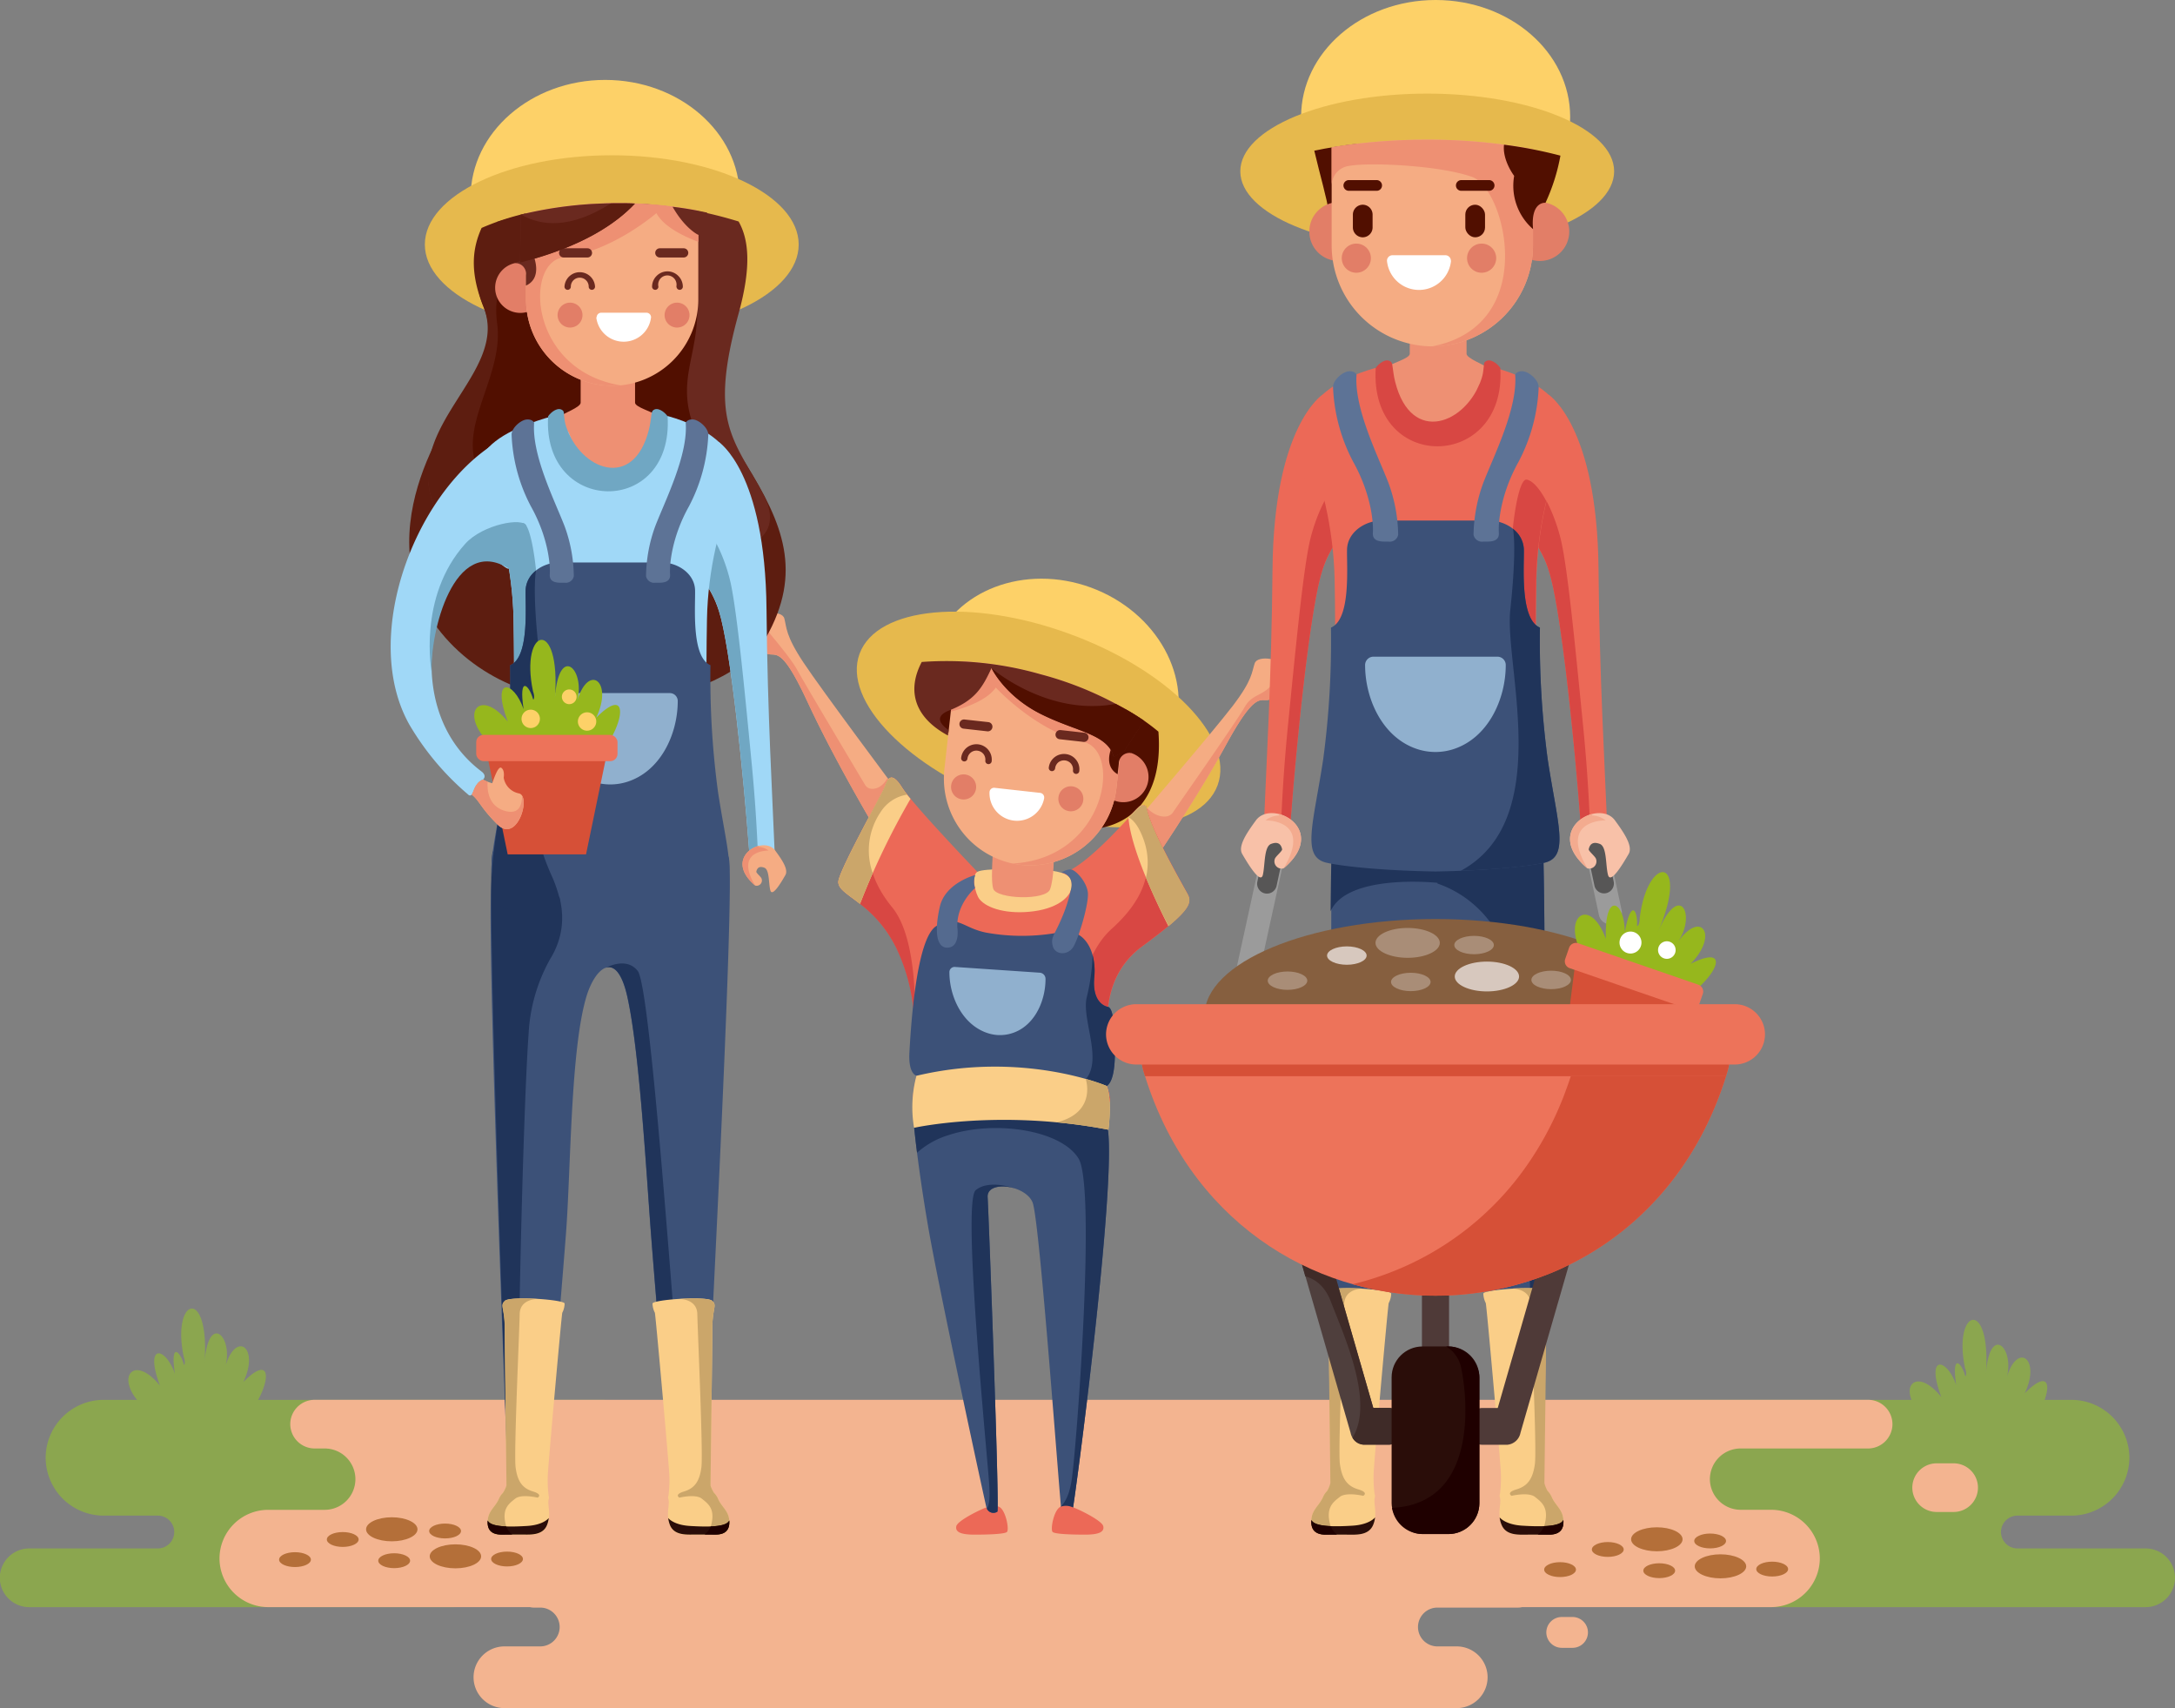 <svg id="Layer_1" data-name="Layer 1" xmlns="http://www.w3.org/2000/svg" viewBox="0 0 473.35 371.69"><rect x="0" y="0" width="473.35" height="371.69" fill="#808080" stroke="none"/><title>family2</title><path d="M848.16,526.86h92.45a6.41,6.41,0,0,0,6.39-6.39h0a6.4,6.4,0,0,0-6.39-6.39H912.7a3.58,3.58,0,0,1-3.57-3.57h0a3.59,3.59,0,0,1,3.57-3.57h11.77a12.64,12.64,0,0,0,12.6-12.6h0a12.63,12.63,0,0,0-12.6-12.59H815.89a12.63,12.63,0,0,0-12.6,12.59h0a12.64,12.64,0,0,0,12.6,12.6h29.46a3.58,3.58,0,0,0-3.57,3.57h0a3.57,3.57,0,0,0,3.57,3.57h2.81a6.4,6.4,0,0,0-6.38,6.39h0A6.41,6.41,0,0,0,848.16,526.86Z" transform="translate(-473.65 -177.13)" fill="#8ba64f" fill-rule="evenodd"/><path d="M572.49,526.86H480a6.41,6.41,0,0,1-6.39-6.39h0a6.41,6.41,0,0,1,6.39-6.39H508a3.57,3.57,0,0,0,3.57-3.57h0a3.58,3.58,0,0,0-3.57-3.57H496.18a12.63,12.63,0,0,1-12.59-12.6h0a12.63,12.63,0,0,1,12.59-12.59H604.77a12.63,12.63,0,0,1,12.6,12.59h0a12.64,12.64,0,0,1-12.6,12.6H575.31a3.59,3.59,0,0,1,3.57,3.57h0a3.58,3.58,0,0,1-3.57,3.57h-2.82a6.41,6.41,0,0,1,6.39,6.39h0A6.41,6.41,0,0,1,572.49,526.86Z" transform="translate(-473.65 -177.13)" fill="#8ba64f" fill-rule="evenodd"/><path d="M532,505.68h12.33A6.69,6.69,0,0,0,551,499h0a6.69,6.69,0,0,0-6.67-6.67h-2.21a5.32,5.32,0,0,1-5.3-5.3h0a5.31,5.31,0,0,1,5.3-5.29H880.21a5.31,5.31,0,0,1,5.3,5.29h0a5.32,5.32,0,0,1-5.3,5.3H852.45a6.69,6.69,0,0,0-6.67,6.67h0a6.69,6.69,0,0,0,6.67,6.67h6.66a10.62,10.62,0,0,1,10.59,10.59h0a10.63,10.63,0,0,1-10.59,10.59H532a10.62,10.62,0,0,1-10.58-10.59h0A10.61,10.61,0,0,1,532,505.68Zm363.12-10.12h3.71a5.3,5.3,0,0,1,5.29,5.29h0a5.31,5.31,0,0,1-5.29,5.3h-3.71a5.31,5.31,0,0,1-5.29-5.3h0A5.3,5.3,0,0,1,895.16,495.56Z" transform="translate(-473.65 -177.13)" fill="#f3b490" fill-rule="evenodd"/><path d="M583.42,535.4h7.81a4.23,4.23,0,0,0,4.22-4.22h0a4.24,4.24,0,0,0-4.22-4.23h-1.4a3.37,3.37,0,0,1-3.36-3.36h0a3.37,3.37,0,0,1,3.36-3.35H804.06a3.37,3.37,0,0,1,3.36,3.35h0a3.37,3.37,0,0,1-3.36,3.36H786.47a4.24,4.24,0,0,0-4.22,4.23h0a4.23,4.23,0,0,0,4.22,4.22h4.22a6.73,6.73,0,0,1,6.71,6.71h0a6.73,6.73,0,0,1-6.71,6.72H583.42a6.73,6.73,0,0,1-6.71-6.72h0a6.73,6.73,0,0,1,6.71-6.71ZM813.54,529h2.35a3.37,3.37,0,0,1,3.35,3.36h0a3.36,3.36,0,0,1-3.35,3.35h-2.35a3.37,3.37,0,0,1-3.36-3.35h0A3.37,3.37,0,0,1,813.54,529Z" transform="translate(-473.65 -177.13)" fill="#f3b490" fill-rule="evenodd"/><path d="M527.7,485c4.93-6.28,5.61-13.88-1.09-7.14,3.58-7.48-1.55-11.19-3.86-3.56,1.63-6.52-3.85-11.58-4.6-.47,1.28-16.89-7.29-14.5-4.5-1.39.47,1.24.07,2,0,1.57-.81-2.89-3-4.92-1.93,2.09-2-5.92-6.77-6.82-3.25,2.57-6.06-7.52-10.52-1.05-2.7,5.36a13.49,13.49,0,0,0,1.37,1Z" transform="translate(-473.65 -177.13)" fill="#8ba64f" fill-rule="evenodd"/><path d="M915.38,487.45c4.93-6.28,5.6-13.88-1.09-7.13,3.58-7.48-1.56-11.2-3.87-3.57,1.64-6.51-3.84-11.58-4.59-.47,1.28-16.89-7.29-14.49-4.51-1.39.48,1.25.08,2,0,1.58-.81-2.89-3-4.93-1.93,2.09-2-5.93-6.77-6.82-3.25,2.57-6.06-7.52-10.52-1.05-2.7,5.35a13.49,13.49,0,0,0,1.37,1Z" transform="translate(-473.65 -177.13)" fill="#8ba64f" fill-rule="evenodd"/><path d="M548.24,513.75c1.91,0,3.46-.73,3.46-1.62s-1.55-1.61-3.46-1.61-3.46.72-3.46,1.61S546.33,513.75,548.24,513.75Z" transform="translate(-473.65 -177.13)" fill="#b46f39" fill-rule="evenodd"/><path d="M570.51,511.9c1.91,0,3.47-.72,3.47-1.61s-1.56-1.62-3.47-1.62-3.46.73-3.46,1.62S568.61,511.9,570.51,511.9Z" transform="translate(-473.65 -177.13)" fill="#b46f39" fill-rule="evenodd"/><path d="M584,518c1.91,0,3.46-.73,3.46-1.62s-1.55-1.61-3.46-1.61-3.46.72-3.46,1.61S582.11,518,584,518Z" transform="translate(-473.65 -177.13)" fill="#b46f39" fill-rule="evenodd"/><path d="M559.43,518.37c1.91,0,3.47-.73,3.47-1.62s-1.56-1.62-3.47-1.62-3.46.73-3.46,1.62S557.53,518.37,559.43,518.37Z" transform="translate(-473.65 -177.13)" fill="#b46f39" fill-rule="evenodd"/><path d="M537.85,518.13c1.91,0,3.46-.72,3.46-1.61s-1.55-1.62-3.46-1.62-3.46.73-3.46,1.62S535.94,518.13,537.85,518.13Z" transform="translate(-473.65 -177.13)" fill="#b46f39" fill-rule="evenodd"/><path d="M558.92,512.53c3.08,0,5.59-1.18,5.59-2.61s-2.51-2.62-5.59-2.62-5.6,1.18-5.6,2.62S555.83,512.53,558.92,512.53Z" transform="translate(-473.65 -177.13)" fill="#b46f39" fill-rule="evenodd"/><path d="M572.77,518.41c3.08,0,5.59-1.17,5.59-2.61s-2.51-2.61-5.59-2.61-5.6,1.17-5.6,2.61S569.68,518.41,572.77,518.41Z" transform="translate(-473.65 -177.13)" fill="#b46f39" fill-rule="evenodd"/><path d="M823.56,515.92c1.9,0,3.46-.73,3.46-1.61s-1.56-1.62-3.46-1.62-3.47.73-3.47,1.62S821.65,515.92,823.56,515.92Z" transform="translate(-473.65 -177.13)" fill="#b46f39" fill-rule="evenodd"/><path d="M845.83,514.07c1.91,0,3.46-.72,3.46-1.61s-1.55-1.62-3.46-1.62-3.46.73-3.46,1.62S843.92,514.07,845.83,514.07Z" transform="translate(-473.65 -177.13)" fill="#b46f39" fill-rule="evenodd"/><path d="M859.33,520.19c1.91,0,3.47-.72,3.47-1.61s-1.56-1.62-3.47-1.62-3.46.73-3.46,1.62S857.43,520.19,859.33,520.19Z" transform="translate(-473.65 -177.13)" fill="#b46f39" fill-rule="evenodd"/><path d="M834.75,520.54c1.91,0,3.46-.73,3.46-1.62s-1.55-1.61-3.46-1.61-3.46.72-3.46,1.61S832.84,520.54,834.75,520.54Z" transform="translate(-473.65 -177.13)" fill="#b46f39" fill-rule="evenodd"/><path d="M813.17,520.31c1.91,0,3.46-.73,3.46-1.62s-1.55-1.62-3.46-1.62-3.46.73-3.46,1.62S811.26,520.31,813.17,520.31Z" transform="translate(-473.65 -177.13)" fill="#b46f39" fill-rule="evenodd"/><path d="M834.23,514.7c3.08,0,5.6-1.17,5.6-2.61s-2.52-2.61-5.6-2.61-5.6,1.17-5.6,2.61S831.15,514.7,834.23,514.7Z" transform="translate(-473.65 -177.13)" fill="#b46f39" fill-rule="evenodd"/><path d="M848.08,520.59c3.08,0,5.6-1.18,5.6-2.61s-2.52-2.62-5.6-2.62-5.6,1.18-5.6,2.62S845,520.59,848.08,520.59Z" transform="translate(-473.65 -177.13)" fill="#b46f39" fill-rule="evenodd"/><path d="M711.11,305c-14.42-5.29-29.83.57-34.43,13.1s3.35,27,17.76,32.27,29.83-.57,34.43-13.1S725.52,310.33,711.11,305Z" transform="translate(-473.65 -177.13)" fill="#fdd168" fill-rule="evenodd"/><path d="M706.51,315.1c-21.52-7.9-42-6-45.79,4.29s10.61,25,32.13,32.91,42,6,45.79-4.29S728,323,706.51,315.1Z" transform="translate(-473.65 -177.13)" fill="#e6b94d" fill-rule="evenodd"/><path d="M688.38,505.16c-.41,0-6.34,2.76-6.61,4.1s1.18,1.82,4,1.82,6.4-.11,7-.56-.26-5-1.77-5.53A3.51,3.51,0,0,0,688.38,505.16Z" transform="translate(-473.65 -177.13)" fill="#ec6957" fill-rule="evenodd"/><path d="M675.4,416.87l-2.79,5.68s.81,8.62,3.07,21.72,12.28,59.56,12.65,60.9a1.57,1.57,0,0,0,2.38.91c.51-.42-1.89-64.71-2.12-68.44s8.2-2.7,9.78,1.14,6,66.29,6.29,67.1,2.05.71,2.38.08,9.77-71.65,7.65-83.49S675.4,416.87,675.4,416.87Z" transform="translate(-473.65 -177.13)" fill="#3c5178" fill-rule="evenodd"/><path d="M688.44,505.45a1.57,1.57,0,0,0,2.27.63c.51-.42-1.89-64.71-2.12-68.44-.14-2.38,3.22-2.82,6.1-1.84h0s-5.64-2.17-8.69.31,2.59,58.25,2.94,64.19C689.09,502.92,689,504.5,688.44,505.45Z" transform="translate(-473.65 -177.13)" fill="#20345a" fill-rule="evenodd"/><path d="M674.12,419.46l-1.51,3.09s.18,1.95.62,5.42a18.28,18.28,0,0,1,6.89-3.84c10-3.29,24.41-1.13,28.25,5.09s-.39,62.43-1.47,69.83c-.46,3.15-1.36,4.9-2.35,5.89a9.34,9.34,0,0,0,.11.94c.26.8,2.05.71,2.38.08s9.77-71.65,7.65-83.49c-.82-4.52-6.74-6.4-13.76-7C693.27,417.09,681.89,418.56,674.12,419.46Z" transform="translate(-473.65 -177.13)" fill="#20345a" fill-rule="evenodd"/><path d="M725.76,336.34c2.23,29.65-29.81,22-29.83,14.74,0-7.54-4-3-4.53-4.59-5-14.17-8.17,7.19-10.38-9,0-.11-3.26-2.95-3.31-3.38-.21-1.64-.87-5-.73-5.34,2.8-6.06,7.17-4.42,7.17-4.42l33.73,6.7A45.36,45.36,0,0,1,725.76,336.34Z" transform="translate(-473.65 -177.13)" fill="#510f00" fill-rule="evenodd"/><path d="M668.78,349.08s-16.36-21.87-20.29-27.81-3.62-7.59-4.14-9.55-5.9-1.42-7,.58.65,5.53,2.86,6.9,3-2.71,9.18,10.63,15.18,28.29,15.18,28.29Z" transform="translate(-473.65 -177.13)" fill="#f5ac83" fill-rule="evenodd"/><path d="M668.78,349.08l-2-2.62c-1.32,2.52-4,3-4.88,1.43-1.24-2.07-13.45-22.56-14.76-25s-5.25-7-6.63-8.76c-.52-.68-.47-2.07-.2-3.53a4.4,4.4,0,0,0-3,1.68c-1.11,2,.65,5.53,2.86,6.9s3-2.71,9.18,10.63,15.18,28.29,15.18,28.29Z" transform="translate(-473.65 -177.13)" fill="#ee9073" fill-rule="evenodd"/><path d="M719.84,357.12s17.78-20.73,22.1-26.39,4.12-7.33,4.77-9.25,6-1,6.95,1-1,5.47-3.32,6.7-2.81-2.92-9.87,10-17,27.21-17,27.21Z" transform="translate(-473.65 -177.13)" fill="#f5ac83" fill-rule="evenodd"/><path d="M719.84,357.12l3.52-4.12c1.64,1.83,4.47,2.56,5.58.89,1.52-2.27,13.8-19.73,15.59-22.9s4.42-2.21,6.63-5.87a5,5,0,0,0,.6-4.13,3.59,3.59,0,0,1,1.9,1.54c1,2.07-1,5.47-3.32,6.7s-2.81-2.92-9.87,10-17,27.21-17,27.21Z" transform="translate(-473.65 -177.13)" fill="#ee9073" fill-rule="evenodd"/><path d="M687,368.45l-.63-1.59s-14-14.58-16.38-18.35-3.18-1.79-3.73-.28-9.31,17.12-10.07,20.43,7.35,4.21,12.59,14.83,3.73,21.25,3.59,24.29.83,3.45.83,3.45a22,22,0,0,0-.91,5.64h42.93a9.94,9.94,0,0,0-.7-3.43s1.8-3.86,1-7.17-3.24-15.87,6.7-23.19,11-9.24,9.94-11.31-8.35-14.56-9-19.11a1.09,1.09,0,0,0-1.45-.07c-.9.55-11.29,13.14-16.79,14.54S687,368.45,687,368.45Z" transform="translate(-473.65 -177.13)" fill="#ec6957" fill-rule="evenodd"/><path d="M671.07,350.05c-.48-.61-.87-1.14-1.12-1.54-2.37-3.77-3.18-1.79-3.73-.28s-9.31,17.12-10.07,20.43,7.35,4.21,12.59,14.83a40.62,40.62,0,0,1,3.89,18.66h0s1.52-19.87-4.83-27.6-6.14-15.32-2.55-20.63a8.34,8.34,0,0,1,5.82-3.87Zm44.11,66.82a9.94,9.94,0,0,0-.7-3.43s1.8-3.86,1-7.17-3.24-15.87,6.7-23.19,11-9.24,9.94-11.31-8.35-14.56-9-19.11a1.09,1.09,0,0,0-1.45-.07,29.82,29.82,0,0,0-2.34,2.43c1.08.64,2.23,2,3.19,4.84,2.69,7.86-1.24,14.29-7,19.46s-8.49,16.83-7.25,23.73-4.17,7.62-4.17,7.62a9.32,9.32,0,0,1,1.9,6.2Z" transform="translate(-473.65 -177.13)" fill="#d84743" fill-rule="evenodd"/><path d="M671.79,350.94a26.28,26.28,0,0,1-1.84-2.43c-2.37-3.77-3.18-1.79-3.73-.28s-9.31,17.12-10.07,20.43c-.41,1.78,1.76,2.87,4.67,5.16a163.09,163.09,0,0,1,11-22.88Zm56.13,27.69c4.57-3.81,5-5.3,4.17-6.86-1.11-2.07-8.35-14.56-9-19.11a1.09,1.09,0,0,0-1.45-.07,31.33,31.33,0,0,0-2.4,2.49C719.76,361.87,725.34,373.55,727.92,378.63Z" transform="translate(-473.65 -177.13)" fill="#face88" fill-rule="evenodd"/><path d="M671.07,350.05c-.48-.62-.87-1.14-1.12-1.54-2.37-3.77-3.18-1.79-3.73-.28s-9.31,17.12-10.07,20.43c-.41,1.78,1.76,2.87,4.67,5.16.91-2.35,1.84-4.59,2.76-6.69a14.84,14.84,0,0,1,1.67-13.21,8.34,8.34,0,0,1,5.82-3.87Zm52,18a14.61,14.61,0,0,0-.51-8.16c-1-2.8-2.11-4.2-3.19-4.85a30.73,30.73,0,0,1,2.34-2.42,1.09,1.09,0,0,1,1.45.07c.62,4.55,7.86,17,9,19.11.83,1.56.4,3.05-4.17,6.86C726.68,376.19,724.75,372.23,723,368Z" transform="translate(-473.65 -177.13)" fill="#cba66a" fill-rule="evenodd"/><path d="M690.2,366.31s-3.11.07-3.87.55c-1.33.85-.44,4.78.49,5.94,1.65,2.07,6.28,3.38,11.86,2.62s8.28-3.45,8.22-5.66S706.34,365.83,690.2,366.31Z" transform="translate(-473.65 -177.13)" fill="#face88" fill-rule="evenodd"/><path d="M703,363.06s.09,5.1-.82,7.59-11.64,2.13-12.37-.12.19-11.38.37-12.33S703,363.06,703,363.06Z" transform="translate(-473.65 -177.13)" fill="#ee9073" fill-rule="evenodd"/><path d="M718.73,340.75a5.49,5.49,0,1,1-6.07,4.85A5.48,5.48,0,0,1,718.73,340.75Z" transform="translate(-473.65 -177.13)" fill="#e27e67" fill-rule="evenodd"/><path d="M718.5,331.42l0,.27-1.89,17a18.89,18.89,0,0,1-20.79,16.64h0a18.9,18.9,0,0,1-16.64-20.8l1.89-17a18.78,18.78,0,0,1,2-6.49,80.5,80.5,0,0,1,17.12,2.85A79.49,79.49,0,0,1,718.5,331.42Z" transform="translate(-473.65 -177.13)" fill="#f5ac83" fill-rule="evenodd"/><path d="M718.5,331.42l0,.27-1.89,17a18.87,18.87,0,0,1-20.79,16.63h0a17.75,17.75,0,0,1-1.8-.28c20.34-1.12,23.89-24.52,15.44-26.46-10.43-2.41-19.09-11.83-19.09-11.83-1.94,2.78-6.61,4.41-9.79,5.23l.49-4.45a18.78,18.78,0,0,1,2-6.49,80.5,80.5,0,0,1,17.12,2.85A79.49,79.49,0,0,1,718.5,331.42Z" transform="translate(-473.65 -177.13)" fill="#ee9073" fill-rule="evenodd"/><path d="M683.57,333.7l5.18.57a1,1,0,0,1,.88,1.11h0a1,1,0,0,1-1.1.89l-5.18-.58a1,1,0,0,1-.89-1.1h0A1,1,0,0,1,683.57,333.7Z" transform="translate(-473.65 -177.13)" fill="#6a291f" fill-rule="evenodd"/><path d="M704.47,336l5.18.58a1,1,0,0,1,.89,1.1h0a1,1,0,0,1-1.11.89l-5.18-.58a1,1,0,0,1-.88-1.1h0A1,1,0,0,1,704.47,336Z" transform="translate(-473.65 -177.13)" fill="#6a291f" fill-rule="evenodd"/><path d="M700.9,350.8A6,6,0,0,1,689,349.48h0a1,1,0,0,1,1.15-.91l9.83,1.09a1,1,0,0,1,.91,1.14Z" transform="translate(-473.65 -177.13)" fill="#fff" fill-rule="evenodd"/><path d="M683.65,345.66a2.73,2.73,0,1,1-3,2.41A2.72,2.72,0,0,1,683.65,345.66Z" transform="translate(-473.65 -177.13)" fill="#e27e67" fill-rule="evenodd"/><path d="M707,348.25a2.72,2.72,0,1,1-3,2.4A2.71,2.71,0,0,1,707,348.25Z" transform="translate(-473.65 -177.13)" fill="#e27e67" fill-rule="evenodd"/><path d="M719.86,341,716,338.87s-2.7,4.63.88,6.74l.26-2.33A2.33,2.33,0,0,1,719.86,341Z" transform="translate(-473.65 -177.13)" fill="#510f00" fill-rule="evenodd"/><path d="M703.28,344.32a.69.69,0,1,1-1.38-.15,3.33,3.33,0,0,1,3.69-2.95,3.32,3.32,0,0,1,2.24,1.23,3.28,3.28,0,0,1,.71,2.46.69.69,0,1,1-1.37-.16,2,2,0,0,0-.42-1.43A2,2,0,0,0,704,343,2,2,0,0,0,703.28,344.32Z" transform="translate(-473.65 -177.13)" fill="#6a291f" fill-rule="evenodd"/><path d="M684.2,342.2a.69.69,0,0,1-.76.62.7.7,0,0,1-.61-.77,3.34,3.34,0,0,1,6.64.74.69.69,0,0,1-1.38-.15,2,2,0,0,0-.41-1.44,2,2,0,0,0-1.32-.72,1.94,1.94,0,0,0-1.43.41A2,2,0,0,0,684.2,342.2Z" transform="translate(-473.65 -177.13)" fill="#6a291f" fill-rule="evenodd"/><path d="M674.25,321.18c-3,5.67-2.15,11.71,5.61,15.95l.11,0,0-.18.11-.95c-2.63-1.85-2.35-3.29.12-4.26,5.66-2.23,7.24-4.94,9.23-9.22,0,0,2.82,5.95,10.59,9.89s14.67,4.36,16,9.4l2.19-1.14,4.42-6.7a75.27,75.27,0,0,0-22.51-10.11A74.41,74.41,0,0,0,674.25,321.18Z" transform="translate(-473.65 -177.13)" fill="#6a291f" fill-rule="evenodd"/><path d="M716.46,330.29c-14.76,2.83-27-7.73-27-7.73s2.82,5.95,10.59,9.89,14.67,4.36,16,9.4l2.19-1.14,4.42-6.7A63.17,63.17,0,0,0,716.46,330.29Z" transform="translate(-473.65 -177.13)" fill="#510f00" fill-rule="evenodd"/><ellipse cx="312.44" cy="25.45" rx="29.28" ry="25.45" fill="#fdd168"/><path d="M784.26,231.33c22.41,0,40.68-7.6,40.68-16.92s-18.27-16.91-40.68-16.91-40.68,7.6-40.68,16.91S761.86,231.33,784.26,231.33Z" transform="translate(-473.65 -177.13)" fill="#e6b94d" fill-rule="evenodd"/><path d="M774.71,287.58,761.51,263s-10.64,6.65-10.92,38c-.21,23.62-1.39,43.4-1.84,54.87,1.63,0,4.55,0,5.77.05,1.34-17.85,4.25-46.28,6.85-54.47C765,289.87,774.71,287.58,774.71,287.58Z" transform="translate(-473.65 -177.13)" fill="#ec6957" fill-rule="evenodd"/><path d="M754.52,355.93c1.34-17.85,4.25-46.28,6.85-54.47a21.29,21.29,0,0,1,7.64-11c-.71-5.62-1.77-9.08-2.78-9-2.55.28-5.8,6.64-7.35,12.72s-3.25,24-5,41.56c-.8,8.27-1.17,14.8-1.4,20.11Z" transform="translate(-473.65 -177.13)" fill="#d84743" fill-rule="evenodd"/><path d="M742.64,388.36a2.53,2.53,0,1,0,4.94,1.05l5.23-23.93a2.53,2.53,0,1,0-4.95-1.05Z" transform="translate(-473.65 -177.13)" fill="#9b9b9b" fill-rule="evenodd"/><path d="M751.35,360.21h0a2.14,2.14,0,0,0-2.54,1.65L747.29,369a2.15,2.15,0,0,0,1.65,2.54h0a2.14,2.14,0,0,0,2.54-1.65l1.52-7.09A2.16,2.16,0,0,0,751.35,360.21Z" transform="translate(-473.65 -177.13)" fill="#575656" fill-rule="evenodd"/><path d="M747,355.62c-2,2.73-4,5.66-3,7.35,1.4,2.42,4,6.61,4.49,4.53s.22-6.11,1.77-6.72c1.21-.47,2.12-.26,2.42,1.15.09.39-1.52,1.63-1.6,2.16a1.57,1.57,0,0,0,1.91,2C763,357.66,750.51,350.91,747,355.62Z" transform="translate(-473.65 -177.13)" fill="#f8c1a8" fill-rule="evenodd"/><path d="M753,366.1c6.88-5.82,3.1-10.83-1-11.84l0,.32a5.07,5.07,0,0,0-2.94,1.07S759.42,355.42,753,366.1Z" transform="translate(-473.65 -177.13)" fill="#f3ab8f" fill-rule="evenodd"/><path d="M793,239.43l-.18,4.37v10.31c0,1,3.85,2.39,4.94,3.22-4,25.18-24.63,11.06-22.15-.4,1.08-.82,4.85-1.81,4.85-2.82V243.8l-.19-4.37s3.14.56,6.37,1.35C789.84,240,793,239.43,793,239.43Z" transform="translate(-473.65 -177.13)" fill="#ee9073" fill-rule="evenodd"/><path d="M797.42,287.58l13.2-24.6s10.64,6.65,10.92,38c.22,23.62,1.39,43.4,1.84,54.87-1.63,0-4.55,0-5.77.05-1.34-17.85-4.25-46.28-6.85-54.47C807.09,289.87,797.42,287.58,797.42,287.58Z" transform="translate(-473.65 -177.13)" fill="#ec6957" fill-rule="evenodd"/><path d="M817.61,355.93c-1.34-17.85-4.25-46.28-6.85-54.47a21.29,21.29,0,0,0-7.64-11c.71-5.62,1.77-9.08,2.78-9,2.55.28,5.8,6.64,7.35,12.72s3.25,24,5,41.56c.8,8.27,1.18,14.8,1.4,20.11Z" transform="translate(-473.65 -177.13)" fill="#d84743" fill-rule="evenodd"/><path d="M826.6,375.34a2.53,2.53,0,0,1-4.94,1.06l-2.34-10.92a2.53,2.53,0,1,1,4.95-1.05Z" transform="translate(-473.65 -177.13)" fill="#9b9b9b" fill-rule="evenodd"/><path d="M820.78,360.21h0a2.14,2.14,0,0,1,2.54,1.65l1.52,7.09a2.15,2.15,0,0,1-1.65,2.54h0a2.14,2.14,0,0,1-2.54-1.65l-1.51-7.09A2.14,2.14,0,0,1,820.78,360.21Z" transform="translate(-473.65 -177.13)" fill="#575656" fill-rule="evenodd"/><path d="M825.09,355.62c2,2.73,4,5.66,3,7.35-1.4,2.42-3.95,6.61-4.49,4.53s-.22-6.11-1.76-6.72c-1.21-.47-2.13-.26-2.43,1.15-.09.39,1.52,1.63,1.6,2.16a1.57,1.57,0,0,1-1.91,2C809.17,357.66,821.62,350.91,825.09,355.62Z" transform="translate(-473.65 -177.13)" fill="#f8c1a8" fill-rule="evenodd"/><path d="M819.15,366.1c-6.88-5.82-3.1-10.83,1-11.84l0,.32a5.07,5.07,0,0,1,2.94,1.07S812.71,355.42,819.15,366.1Z" transform="translate(-473.65 -177.13)" fill="#f3ab8f" fill-rule="evenodd"/><path d="M791.52,389c3.58,12.1,3.49,39.07,4.6,53.62,1.7,22.34,4.82,56.48,4.6,58.28s7,3.62,8.41.73a3.65,3.65,0,0,0,.2-2c-.1-1.55,1.44-142-.4-145.79-.95-2-11.68-3.4-22.45-3-10.77-.36-21.5,1.08-22.45,3-1.84,3.81.81,144.37.71,145.92a3.52,3.52,0,0,0,.2,2c1.44,2.89,7.53.95,7.31-.86s2.89-35.94,4.6-58.28c1.11-14.55,2.61-41.44,5.37-53.75C784.69,377.9,789.57,382.45,791.52,389Z" transform="translate(-473.65 -177.13)" fill="#3c5178" fill-rule="evenodd"/><path d="M786.48,369.39c10.36,3.59,17.06,13.51,18.13,28,1.32,17.87,2.91,87.77,2.1,94.75s-5.11,6.4-6.5.51c.37,4.67.57,7.76.51,8.26-.23,1.81,7,3.62,8.41.73a3.65,3.65,0,0,0,.2-2c-.1-1.55,1.44-142-.4-145.79-.84-1.74-9.38-3.07-18.82-3.09h-3.63c-10.77-.36-21.5,1.08-22.45,3-.43.9-.68,9.3-.8,21.67,3.66-8.3,23.25-6.19,23.25-6.19ZM764.72,495.28c8.15-.95,4.38-5.74,5.89-21.8s6.36-86.73,9.22-90.37c2.19-2.79,5.78-1.46,7.34-.7-1.81-.68-3.69.89-4.95,6.5-2.76,12.31-4.26,39.2-5.37,53.75-1.71,22.34-4.83,56.48-4.6,58.28s-5.87,3.75-7.31.86a8.69,8.69,0,0,1-.2-2c0-.85,0-1.79,0-4.55Zm23.19-112.46h0Z" transform="translate(-473.65 -177.13)" fill="#20345a" fill-rule="evenodd"/><path d="M786.06,366.17c9.54-.12,18.81-.95,22.74-1.9,5.23-1.25,2.71-8.34.7-22.31-1.76-12.25-1.69-26.24-1.48-38.54.2-11.74,3.14-22.29,5.64-27.9,1.9-4.25.54,2.16.75,15.16,3.5-15.62,3.88-28.07-15.29-33.49-1.13,1.18-2.5,2.62-3.6,3.73-3.12,8.07-6.46,10.15-9.46,9.58-3,.57-6.32-1.51-9.46-9.58-1.09-1.11-2.46-2.55-3.59-3.73-19.17,5.42-18.79,17.87-15.29,33.49.21-13-1.16-19.41.75-15.16,2.5,5.61,5.43,16.16,5.64,27.9.21,12.3.28,26.29-1.48,38.54-2,14-4.53,21.06.7,22.31C767.26,365.22,776.52,366.05,786.06,366.17Z" transform="translate(-473.65 -177.13)" fill="#ec6957" fill-rule="evenodd"/><path d="M789.76,366.09c8.16-.26,15.62-1,19-1.82,5.23-1.25,2.71-8.34.7-22.31-1.76-12.25-1.69-26.24-1.48-38.54a82,82,0,0,1,2.19-17.25c-1.39-2.64-3-4.52-4.31-4.67-2.54-.28-5.37,21.91-2.26,44.24C806,342.81,804.44,358.88,789.76,366.09Z" transform="translate(-473.65 -177.13)" fill="#d84743" fill-rule="evenodd"/><path d="M777.29,260.24c-.56-2.23-.5-3.87-.83-4.28-1.09-1.11-2.77.31-3.41,1.23-1.42,23,28.51,22.49,27.12,0-.64-.92-2.33-2.34-3.42-1.23-.29.37-.07,1.75-.66,3.54C792.9,269.3,780.82,274.15,777.29,260.24Z" transform="translate(-473.65 -177.13)" fill="#d84743" fill-rule="evenodd"/><path d="M759.68,209.92c1.15,4.93,3,11.37,3,12.73,0,2,3.24,1.43,3.57-1.4.18-1.56,2.62-7.29,2.72-12.84C765.7,208.8,762.59,209.31,759.68,209.92Z" transform="translate(-473.65 -177.13)" fill="#510f00" fill-rule="evenodd"/><path d="M765,221.12a6.4,6.4,0,1,1-6.4,6.4A6.39,6.39,0,0,1,765,221.12Z" transform="translate(-473.65 -177.13)" fill="#e27e67" fill-rule="evenodd"/><path d="M808.77,221.12a6.4,6.4,0,1,1-6.4,6.4A6.39,6.39,0,0,1,808.77,221.12Z" transform="translate(-473.65 -177.13)" fill="#e27e67" fill-rule="evenodd"/><path d="M807.28,209.61c0,.35,0,.71,0,1.07v19.91a22,22,0,0,1-21.91,21.91h0a22,22,0,0,1-21.91-21.91V210.68c0-.5,0-1,0-1.49a125.65,125.65,0,0,1,20.73-1.66A122.88,122.88,0,0,1,807.28,209.61Z" transform="translate(-473.65 -177.13)" fill="#f5ac83" fill-rule="evenodd"/><path d="M807.28,209.61c0,.35,0,.71,0,1.07v19.91a22,22,0,0,1-21.91,21.91c23.42-4.61,15.89-34.28,8.69-36.86s-22.52-3.2-26.69-2.42a4.35,4.35,0,0,0-3.91,4.17v-6.71c0-.5,0-1,0-1.49a125.65,125.65,0,0,1,20.73-1.66,122.88,122.88,0,0,1,23,2.08ZM785.39,252.5" transform="translate(-473.65 -177.13)" fill="#ee9073" fill-rule="evenodd"/><path d="M770.23,221.68h0a2.15,2.15,0,0,1,2.14,2.15v2.79a2.15,2.15,0,0,1-2.14,2.15h0a2.16,2.16,0,0,1-2.15-2.15v-2.79A2.16,2.16,0,0,1,770.23,221.68Z" transform="translate(-473.65 -177.13)" fill="#510f00" fill-rule="evenodd"/><rect x="318.9" y="44.55" width="4.29" height="7.09" rx="2.14" fill="#510f00"/><path d="M767.2,216.32h6.06a1.17,1.17,0,0,1,1.16,1.17h0a1.16,1.16,0,0,1-1.16,1.16H767.2a1.17,1.17,0,0,1-1.17-1.16h0A1.18,1.18,0,0,1,767.2,216.32Z" transform="translate(-473.65 -177.13)" fill="#510f00" fill-rule="evenodd"/><path d="M791.67,216.32h6.06a1.18,1.18,0,0,1,1.17,1.17h0a1.17,1.17,0,0,1-1.17,1.16h-6.06a1.16,1.16,0,0,1-1.16-1.16h0A1.17,1.17,0,0,1,791.67,216.32Z" transform="translate(-473.65 -177.13)" fill="#510f00" fill-rule="evenodd"/><path d="M789.44,233.87a7,7,0,0,1-13.94,0h0a1.2,1.2,0,0,1,1.2-1.2h11.51a1.2,1.2,0,0,1,1.2,1.2Z" transform="translate(-473.65 -177.13)" fill="#fff" fill-rule="evenodd"/><path d="M768.83,230.14a3.17,3.17,0,1,1-3.17,3.17A3.17,3.17,0,0,1,768.83,230.14Z" transform="translate(-473.65 -177.13)" fill="#e27e67" fill-rule="evenodd"/><path d="M796.1,230.14a3.17,3.17,0,1,1-3.17,3.17A3.17,3.17,0,0,1,796.1,230.14Z" transform="translate(-473.65 -177.13)" fill="#e27e67" fill-rule="evenodd"/><path d="M807.3,227a12.52,12.52,0,0,1-4.12-11.6s-2.59-3.38-2.21-6.78A96.29,96.29,0,0,1,813.25,211,42.19,42.19,0,0,1,810,221.26S806.72,220.86,807.3,227Z" transform="translate(-473.65 -177.13)" fill="#510f00" fill-rule="evenodd"/><path d="M786.05,366.77c10-.14,19.57-1,23.68-1.9,5.57-1.26,2.89-8.41.75-22.5a192.76,192.76,0,0,1-1.69-28.67c-4.39-1.83-3.42-13.28-3.5-17s-3.86-6.3-7.63-6.3H774.44c-3.77,0-7.54,2.57-7.63,6.3s.89,15.18-3.5,17a194.11,194.11,0,0,1-1.69,28.67c-2.14,14.09-4.82,21.24.75,22.5C766.47,365.8,776.08,366.63,786.05,366.77Z" transform="translate(-473.65 -177.13)" fill="#3c5178" fill-rule="evenodd"/><path d="M791.56,366.62c7.86-.3,14.83-1,18.17-1.75,5.57-1.26,2.89-8.41.75-22.5a192.76,192.76,0,0,1-1.69-28.67c-4.39-1.83-3.42-13.28-3.5-17a5.94,5.94,0,0,0-2.37-4.5s.91,3.78-.58,17.65C801,321.83,812.07,355.52,791.56,366.62Z" transform="translate(-473.65 -177.13)" fill="#20345a" fill-rule="evenodd"/><path d="M794.34,293.51a34,34,0,0,1,2.14-11.35c2.22-5.76,7.51-16.17,6.92-23.51,0,0,.36-.85,1.72-.72s3.39,1.92,3.4,3.41a38,38,0,0,1-4.39,16.29c-3.86,6.92-4.44,13.17-4.28,15.47s-2.71,1.81-3.49,1.9A1.88,1.88,0,0,1,794.34,293.51Z" transform="translate(-473.65 -177.13)" fill="#5d7396" fill-rule="evenodd"/><path d="M777.94,293.51a34,34,0,0,0-2.14-11.35c-2.22-5.76-7.5-16.17-6.92-23.51,0,0-.36-.85-1.72-.72s-3.39,1.92-3.4,3.41a38,38,0,0,0,4.39,16.29c3.87,6.92,4.44,13.17,4.28,15.47s2.71,1.81,3.5,1.9A1.87,1.87,0,0,0,777.94,293.51Z" transform="translate(-473.65 -177.13)" fill="#5d7396" fill-rule="evenodd"/><path d="M786.06,419.12c27.7,0,50.28-9.44,50.28-21s-22.58-21-50.28-21-50.27,9.44-50.27,21S758.37,419.12,786.06,419.12Z" transform="translate(-473.65 -177.13)" fill="#865f3f" fill-rule="evenodd"/><path d="M766.77,387.07c2.37,0,4.3-.9,4.3-2s-1.93-2-4.3-2-4.31.9-4.31,2S764.4,387.07,766.77,387.07Z" transform="translate(-473.65 -177.13)" fill="#d7c8be" fill-rule="evenodd"/><path d="M794.45,384.78c2.37,0,4.31-.9,4.31-2s-1.94-2-4.31-2-4.3.9-4.3,2S792.08,384.78,794.45,384.78Z" transform="translate(-473.65 -177.13)" fill="#a98d77" fill-rule="evenodd"/><ellipse cx="337.58" cy="213.24" rx="4.3" ry="2.01" fill="#a98d77"/><path d="M780.68,392.81c2.37,0,4.31-.9,4.31-2s-1.94-2-4.31-2-4.3.9-4.3,2S778.31,392.81,780.68,392.81Z" transform="translate(-473.65 -177.13)" fill="#a98d77" fill-rule="evenodd"/><path d="M753.86,392.53c2.37,0,4.3-.91,4.3-2s-1.93-2-4.3-2-4.31.9-4.31,2S751.48,392.53,753.86,392.53Z" transform="translate(-473.65 -177.13)" fill="#a98d77" fill-rule="evenodd"/><path d="M780,385.56c3.83,0,7-1.46,7-3.25s-3.12-3.25-7-3.25-7,1.46-7,3.25S776.2,385.56,780,385.56Z" transform="translate(-473.65 -177.13)" fill="#a98d77" fill-rule="evenodd"/><path d="M797.25,392.87c3.83,0,7-1.45,7-3.24s-3.13-3.25-7-3.25-7,1.46-7,3.25S793.42,392.87,797.25,392.87Z" transform="translate(-473.65 -177.13)" fill="#d7c8be" fill-rule="evenodd"/><path d="M801.35,321.84c0,7.53-3.9,16-11.57,18.37a12.7,12.7,0,0,1-7.46,0c-7.67-2.36-11.58-10.84-11.58-18.37a1.82,1.82,0,0,1,1.81-1.81h27A1.81,1.81,0,0,1,801.35,321.84Z" transform="translate(-473.65 -177.13)" fill="#90b0ce" fill-rule="evenodd"/><path d="M675.75,412.67l-2.59-1.44s-1.87-.25-1.59-5.11,1.41-25,5.93-27.52,5.7.47,10.74,1.47a43.82,43.82,0,0,0,16.27-.11c4.86-1,7.85,3.79,7.29,9.83s3,6.44,3,6.44.88.06,1.11,2.89,1.24,12.55-1.39,14.32S675.75,412.67,675.75,412.67Z" transform="translate(-473.65 -177.13)" fill="#3c5178" fill-rule="evenodd"/><path d="M711.44,385a13.65,13.65,0,0,1,.36,4.81c-.57,6,3,6.44,3,6.44s.88.06,1.11,2.89,1.24,12.55-1.39,14.32c-.71.48-3.88.65-8.13.63a13.3,13.3,0,0,0,1.68-.67c6.89-3.48.79-13.9,2.09-19.27A44.57,44.57,0,0,0,711.44,385Z" transform="translate(-473.65 -177.13)" fill="#20345a" fill-rule="evenodd"/><path d="M673.1,411.23a26.57,26.57,0,0,0-.52,11.32s18.5-4.15,42.29.41c0,0,.91-6.48-.38-9.52,0,0-18.1-7.74-41.39-2.21ZM715,423l-.08,0Z" transform="translate(-473.65 -177.13)" fill="#face88" fill-rule="evenodd"/><path d="M685.85,370.39S681.74,373.8,682,379c0,0,.65,4.12-2,4.34s-3-3.72-1.81-8.92,7.71-6.88,7.71-6.88A4.49,4.49,0,0,0,685.85,370.39Z" transform="translate(-473.65 -177.13)" fill="#546a8f" fill-rule="evenodd"/><path d="M706.64,371a32.38,32.38,0,0,1-2,6.08c-1.53,3.62-2.38,4-1.87,5.94s3.28,2.09,4.46.17,3.45-9.5,3.17-11.87-2.73-5-3.78-5a3.89,3.89,0,0,0-1.95.67S707.69,367.52,706.64,371Z" transform="translate(-473.65 -177.13)" fill="#546a8f" fill-rule="evenodd"/><path d="M680.27,388.7c0,5.15,2.67,11.12,7.91,13.1a9,9,0,0,0,2.55.56,8.72,8.72,0,0,0,2.55-.22c5.24-1.25,7.91-6.87,7.91-12A1.35,1.35,0,0,0,700,388.8l-18.45-1.25A1.13,1.13,0,0,0,680.27,388.7Z" transform="translate(-473.65 -177.13)" fill="#90b0ce" fill-rule="evenodd"/><path d="M581.07,265.75l-7.92-.3s-22.31,29.58-1.7,51.41,60.71,13.43,68.86-.9S644,291,636,278.12s-20.05-5.76-20.05-5.76Z" transform="translate(-473.65 -177.13)" fill="#5d1d10" fill-rule="evenodd"/><path d="M605.35,245.42c16.13,0,29.28-11.43,29.28-25.45s-13.15-25.45-29.28-25.45S576.08,206,576.08,220,589.23,245.42,605.35,245.42Z" transform="translate(-473.65 -177.13)" fill="#fdd168" fill-rule="evenodd"/><path d="M606.79,249.76c22.41,0,40.68-8.72,40.68-19.42s-18.27-19.42-40.68-19.42-40.68,8.72-40.68,19.42S584.39,249.76,606.79,249.76Z" transform="translate(-473.65 -177.13)" fill="#e6b94d" fill-rule="evenodd"/><path d="M581.86,225.39c-3.84,5.11-6,11.1-3,18.45,6.74,16.75-17.92,25.71-10.71,43.39s36.07,7,38.4,5.59,24,4.3,24,4.3,15.6-.58,9.08-12.68-11.71-15.65-5.23-39.11c2.83-10.27,2.2-16.09,0-20a88.31,88.31,0,0,0-52.49.06Z" transform="translate(-473.65 -177.13)" fill="#6a291f" fill-rule="evenodd"/><path d="M578.46,226.73c-1.93,4.29-2.71,9.4.4,17.11,5.84,14.52-17.92,25.71-10.71,43.39,4.8,11.77,19.17,11,28.94,8.71C599.37,271.16,596,236,596,236l19.11-7.77.64-6.57q-3.7-.28-7.61-.29h-1.1c-10.18,7.19-15.91,5.51-19.06,2.22A55,55,0,0,0,578.46,226.73Z" transform="translate(-473.65 -177.13)" fill="#5d1d10" fill-rule="evenodd"/><path d="M606.57,292.81a5.11,5.11,0,0,1,2.32-.18h0l16.44-3.13s8.43-2.09,1.4-15-1.54-17.93-1.33-29.27S594.8,238,594.8,238L590,233.42s-9.88,1-8.15,14.17-12.17,25.53-.79,36.43C589.86,292.44,601.64,293,606.57,292.81Z" transform="translate(-473.65 -177.13)" fill="#510f00" fill-rule="evenodd"/><path d="M617.35,296.84,630,273.26s10.2,6.38,10.47,36.46c.2,22.64,1.33,41.59,1.76,52.59-1.56,0-4.36,0-5.53.05-1.28-17.11-4.08-44.36-6.57-52.22C626.61,299,617.35,296.84,617.35,296.84Z" transform="translate(-473.65 -177.13)" fill="#a0d8f7" fill-rule="evenodd"/><path d="M636.7,362.36c-1.28-17.11-4.08-44.36-6.57-52.22a20.5,20.5,0,0,0-7.32-10.53c.68-5.39,1.69-8.71,2.67-8.6,2.44.27,5.55,6.37,7,12.19s3.12,23,4.74,39.84c.77,7.94,1.13,14.19,1.35,19.28Z" transform="translate(-473.65 -177.13)" fill="#70a7c3" fill-rule="evenodd"/><path d="M642.35,362.2c1.47,2,2.94,4.13,2.22,5.36-1,1.77-2.87,4.82-3.27,3.31s-.16-4.46-1.29-4.91c-.88-.34-1.54-.18-1.76.84-.07.29,1.1,1.19,1.16,1.57a1.15,1.15,0,0,1-1.39,1.47C630.75,363.69,639.82,358.77,642.35,362.2Z" transform="translate(-473.65 -177.13)" fill="#f5ac83" fill-rule="evenodd"/><path d="M638,369.84c-5-4.24-2.26-7.89.76-8.63,0,.08,0,.15,0,.23a3.73,3.73,0,0,1,2.15.78S633.33,362.06,638,369.84Z" transform="translate(-473.65 -177.13)" fill="#ee9073" fill-rule="evenodd"/><path d="M599.84,250.68l.18,4.19v9.89c0,1-3.7,2.29-4.73,3.08,3.8,24.14,23.6,10.61,21.22-.37-1-.79-4.65-1.75-4.65-2.71v-9.89l.18-4.19s-3,.54-6.1,1.3C602.84,251.22,599.84,250.68,599.84,250.68Z" transform="translate(-473.65 -177.13)" fill="#ee9073" fill-rule="evenodd"/><path d="M601.24,394.1c-3.43,11.6-3.35,37.45-4.41,51.39-1.64,21.42-4.63,54.14-4.41,55.87s-6.68,3.47-8.07.7a3.42,3.42,0,0,1-.18-1.89c.09-1.48-5.14-128.58-3.38-132.24.91-1.88,15-10.77,25.27-10.42,10.33-.35,25.24,4.21,26.15,6.09,1.76,3.66-5.4,135.21-5.31,136.69a3.33,3.33,0,0,1-.19,1.89c-1.38,2.77-7.22.92-7-.82s-2.77-34.45-4.41-55.87c-1.06-13.94-2.51-39.71-5.15-51.52C607.78,383.42,603.1,387.78,601.24,394.1Z" transform="translate(-473.65 -177.13)" fill="#3c5178" fill-rule="evenodd"/><path d="M593.55,385.53a37,37,0,0,0-4.86,16.59c-1.26,17.14-2.79,84.14-2,90.83s4.9,6.14,6.23.49c-.35,4.48-.54,7.44-.48,7.92.21,1.74-6.68,3.47-8.07.7a3.42,3.42,0,0,1-.18-1.89c.09-1.48-5-134-3.29-137.68.81-1.67,12.66-5,21.7-5h3.48c.59,0,1.19,0,1.8,0l-17.18,1.38a49.54,49.54,0,0,0,2.87,8.44c2,4.4,4.27,10.92,0,18.21Zm33.37,110.41c-7.8-.92-4.2-5.51-5.64-20.9s-6.1-83.14-8.84-86.63c-2.1-2.67-5.54-1.4-7-.67,1.73-.65,3.53.86,4.74,6.23,2.64,11.81,4.09,37.58,5.15,51.52,1.64,21.42,4.63,54.14,4.41,55.87s5.62,3.59,7,.82a7.65,7.65,0,0,0,.19-1.89c0-.81,0-1.71,0-4.35Zm-22.23-107.8Z" transform="translate(-473.65 -177.13)" fill="#20345a" fill-rule="evenodd"/><path d="M583.1,502a4,4,0,0,0-.85,1.24c-.75,1.75-2.17,2.54-2.42,4.46s.33,3.43,3,3.43h4.26c1.88,0,4.68.29,5.64-2.05s0-4.47.33-5.68a1.12,1.12,0,0,0,0-.77,26.36,26.36,0,0,1-.1-5.79c.26-3.9,2.9-33.5,3.06-34.05a4.52,4.52,0,0,0,.51-2c-.08-.86-11.87-1.69-13-.59s0,1.38,0,6.39.39,33.35.37,33.78A6.8,6.8,0,0,1,583.1,502Z" transform="translate(-473.65 -177.13)" fill="#face88" fill-rule="evenodd"/><path d="M583.1,502a4,4,0,0,0-.85,1.24c-.75,1.75-2.17,2.54-2.42,4.46s.33,3.43,3,3.43h.6a1.74,1.74,0,0,0,.41-1.77c-1.16-3.89.57-5,1.92-6.1s4.89-.23,4.89-.23,1.25-.66-1-1.34-3.39-2.13-3.79-5.28.84-30,.89-33.32,3.81-3.3,3.93-3.29c-3.18-.2-6.59-.15-7.18.42-1.15,1.11,0,1.38,0,6.39s.39,33.35.37,33.78A6.8,6.8,0,0,1,583.1,502Z" transform="translate(-473.65 -177.13)" fill="#cba66a" fill-rule="evenodd"/><path d="M579.79,508c-.13,1.74.54,3.06,3,3.06h4.26c1.88,0,4.68.29,5.64-2.05a5.78,5.78,0,0,0,.39-1.55s-1.1,1.51-4.72,1.73S580.41,509.49,579.79,508Z" transform="translate(-473.65 -177.13)" fill="#2a0d09" fill-rule="evenodd"/><path d="M579.79,508c-.13,1.74.54,3.06,3,3.06h2.35a4.53,4.53,0,0,1-1.34-1.77C581.78,509.22,580.15,508.88,579.79,508Z" transform="translate(-473.65 -177.13)" fill="#1f0000" fill-rule="evenodd"/><path d="M606.46,372.17c-9.14-.11-18-.91-21.79-1.81-5-1.2-2.6-8-.67-21.39,1.69-11.75,1.62-25.15,1.42-37-.2-11.25-3-21.36-5.41-26.74-1.82-4.07-1.58-3.29-1.79,9.17-3.35-15-2.65-21.54,15.73-26.74,1.08,1.14,2.4,2.51,3.44,3.57,3,7.74,6.2,9.74,9.07,9.19,2.87.55,6.07-1.45,9.07-9.19,1.05-1.06,2.37-2.43,3.44-3.57,18.38,5.2,18,17.13,14.66,32.1-.2-12.45,1.11-18.6-.71-14.53-2.41,5.38-5.22,15.49-5.41,26.74-.21,11.8-.27,25.2,1.42,37,1.92,13.39,4.34,20.19-.68,21.39C624.49,371.26,615.61,372.06,606.46,372.17Z" transform="translate(-473.65 -177.13)" fill="#a0d8f7" fill-rule="evenodd"/><path d="M602.92,372.09c-7.82-.24-15-.95-18.25-1.73-5-1.2-2.6-8-.67-21.39,1.69-11.75,1.62-25.15,1.42-37a78.94,78.94,0,0,0-2.1-16.53c1.34-2.54,2.83-4.33,4.13-4.48,2.44-.27,5.15,21,2.17,42.41C587.34,349.78,588.85,365.19,602.92,372.09Z" transform="translate(-473.65 -177.13)" fill="#70a7c3" fill-rule="evenodd"/><path d="M614.87,270.64c.54-2.14.48-3.71.8-4.11,1-1.06,2.66.3,3.27,1.18,1.36,22-27.33,21.55-26,0,.62-.88,2.23-2.24,3.28-1.18.28.35.07,1.68.63,3.4C599.91,279.32,611.49,284,614.87,270.64Z" transform="translate(-473.65 -177.13)" fill="#70a7c3" fill-rule="evenodd"/><path d="M629.05,502a3.84,3.84,0,0,1,.85,1.24c.75,1.75,2.17,2.54,2.43,4.46s-.34,3.43-3,3.43H625.1c-1.88,0-4.68.29-5.64-2.05s0-4.47-.33-5.68a1.12,1.12,0,0,1,0-.77,26.36,26.36,0,0,0,.1-5.79c-.26-3.9-2.9-33.5-3.06-34.05a4.52,4.52,0,0,1-.51-2c.08-.86,11.87-1.69,13-.59s0,1.38,0,6.39-.39,33.35-.37,33.78A6.8,6.8,0,0,0,629.05,502Z" transform="translate(-473.65 -177.13)" fill="#face88" fill-rule="evenodd"/><path d="M629.05,502a3.84,3.84,0,0,1,.85,1.24c.75,1.75,2.17,2.54,2.43,4.46s-.34,3.43-3,3.43h-.6a1.74,1.74,0,0,1-.41-1.77c1.16-3.89-.57-5-1.92-6.1s-4.89-.23-4.89-.23-1.25-.66,1-1.34,3.39-2.13,3.79-5.28-.83-30-.89-33.32-3.81-3.3-3.92-3.29c3.18-.2,6.58-.15,7.17.42,1.15,1.11,0,1.38,0,6.39s-.39,33.35-.37,33.78A6.8,6.8,0,0,0,629.05,502Z" transform="translate(-473.65 -177.13)" fill="#cba66a" fill-rule="evenodd"/><path d="M632.36,508c.13,1.74-.54,3.06-3,3.06H625.1c-1.88,0-4.68.29-5.64-2.05a6.18,6.18,0,0,1-.39-1.55s1.1,1.51,4.72,1.73S631.74,509.49,632.36,508Z" transform="translate(-473.65 -177.13)" fill="#2a0d09" fill-rule="evenodd"/><path d="M632.36,508c.13,1.74-.54,3.06-3,3.06H627a4.53,4.53,0,0,0,1.34-1.77C630.37,509.22,632,508.88,632.36,508Z" transform="translate(-473.65 -177.13)" fill="#1f0000" fill-rule="evenodd"/><path d="M606.48,372.75c-9.56-.13-18.76-.93-22.7-1.82-5.34-1.21-2.77-8.06-.72-21.56a185.21,185.21,0,0,0,1.62-27.49c4.21-1.75,3.27-12.73,3.36-16.3s3.69-6.05,7.31-6.05h22.26c3.61,0,7.23,2.47,7.31,6.05s-.85,14.55,3.35,16.3a185.2,185.2,0,0,0,1.63,27.49c2.05,13.5,4.62,20.35-.72,21.56C625.24,371.82,616,372.62,606.48,372.75Z" transform="translate(-473.65 -177.13)" fill="#3c5178" fill-rule="evenodd"/><path d="M595.52,373c-5,.78-9.21,2.43-11.57,1.9-5.34-1.21-2.94-12-.89-25.51a185.21,185.21,0,0,0,1.62-27.49c4.21-1.75,3.27-12.73,3.36-16.3a5.67,5.67,0,0,1,2.27-4.32s-.88,3.62.56,16.92c.88,8.15-4.18,26.77-.19,40.7h0a49.54,49.54,0,0,0,2.87,8.44A29,29,0,0,1,595.52,373Z" transform="translate(-473.65 -177.13)" fill="#20345a" fill-rule="evenodd"/><path d="M598.53,302.53a32.49,32.49,0,0,0-2-10.88c-2.13-5.53-7.2-15.5-6.63-22.54,0,0-.35-.81-1.65-.69s-3.25,1.84-3.26,3.27a36.42,36.42,0,0,0,4.2,15.62c3.71,6.62,4.26,12.62,4.11,14.83s2.6,1.73,3.35,1.81A1.79,1.79,0,0,0,598.53,302.53Z" transform="translate(-473.65 -177.13)" fill="#5d7396" fill-rule="evenodd"/><path d="M614.25,302.53a32.49,32.49,0,0,1,2-10.88c2.13-5.53,7.19-15.5,6.63-22.54,0,0,.35-.81,1.65-.69s3.25,1.84,3.27,3.27a36.64,36.64,0,0,1-4.21,15.62c-3.71,6.62-4.26,12.62-4.11,14.83s-2.6,1.73-3.35,1.81A1.79,1.79,0,0,1,614.25,302.53Z" transform="translate(-473.65 -177.13)" fill="#5d7396" fill-rule="evenodd"/><path d="M591.81,329.68c0,7.22,3.74,15.35,11.09,17.61a12.1,12.1,0,0,0,7.15,0c7.35-2.26,11.1-10.39,11.1-17.61a1.73,1.73,0,0,0-1.74-1.73H593.54A1.73,1.73,0,0,0,591.81,329.68Z" transform="translate(-473.65 -177.13)" fill="#90b0ce" fill-rule="evenodd"/><path d="M586.88,245.22a5.48,5.48,0,1,0-5.47-5.48A5.48,5.48,0,0,0,586.88,245.22Z" transform="translate(-473.65 -177.13)" fill="#e27e67" fill-rule="evenodd"/><path d="M588.22,223.54a17.93,17.93,0,0,0-.09,1.8v17a18.81,18.81,0,0,0,18.75,18.74h0a18.8,18.8,0,0,0,18.74-18.74v-17a18.62,18.62,0,0,0-.15-2.37,90.53,90.53,0,0,0-17.29-1.6A88.64,88.64,0,0,0,588.22,223.54Z" transform="translate(-473.65 -177.13)" fill="#f5ac83" fill-rule="evenodd"/><path d="M588.22,223.54a17.78,17.78,0,0,0-.09,1.8v17a18.81,18.81,0,0,0,18.75,18.74h0c.61,0,1.21,0,1.81-.09-20-3.34-20.94-26.87-12.37-27.87,10.59-1.24,20.18-9.61,20.18-9.61,1.61,3,6.06,5.09,9.12,6.25v-4.46a18.62,18.62,0,0,0-.16-2.37,90.34,90.34,0,0,0-17.28-1.6A88.64,88.64,0,0,0,588.22,223.54Z" transform="translate(-473.65 -177.13)" fill="#ee9073" fill-rule="evenodd"/><path d="M622.44,231.16h-5.19a1,1,0,0,0-1,1h0a1,1,0,0,0,1,1h5.19a1,1,0,0,0,1-1h0A1,1,0,0,0,622.44,231.16Z" transform="translate(-473.65 -177.13)" fill="#6a291f" fill-rule="evenodd"/><path d="M601.5,231.16h-5.18a1,1,0,0,0-1,1h0a1,1,0,0,0,1,1h5.18a1,1,0,0,0,1-1h0A1,1,0,0,0,601.5,231.16Z" transform="translate(-473.65 -177.13)" fill="#6a291f" fill-rule="evenodd"/><path d="M603.42,246.18a6,6,0,0,0,11.92,0h0a1,1,0,0,0-1-1h-9.84a1,1,0,0,0-1,1Z" transform="translate(-473.65 -177.13)" fill="#fff" fill-rule="evenodd"/><path d="M621,248.41a2.71,2.71,0,1,0-2.71-2.71A2.71,2.71,0,0,0,621,248.41Z" transform="translate(-473.65 -177.13)" fill="#e27e67" fill-rule="evenodd"/><path d="M597.72,248.41A2.71,2.71,0,1,0,595,245.7,2.72,2.72,0,0,0,597.72,248.41Z" transform="translate(-473.65 -177.13)" fill="#e27e67" fill-rule="evenodd"/><path d="M585.73,234.39l4-1.68s2.16,4.88-1.62,6.57V237A2.31,2.31,0,0,0,585.73,234.39Z" transform="translate(-473.65 -177.13)" fill="#6a291f" fill-rule="evenodd"/><path d="M611.83,221.43c-4.05,4.32-11.45,9.41-25,12.84l.16-10.44a87.28,87.28,0,0,1,21.14-2.46c1.23,0,2.44,0,3.65.06Zm15.69,2c.51,1.53.85,2.58.85,2.58l-2.75,2.23s-2.84-1.28-5.59-6.11C622.65,222.43,625.15,222.87,627.52,223.4Z" transform="translate(-473.65 -177.13)" fill="#6a291f" fill-rule="evenodd"/><path d="M611.83,221.43c-4.05,4.32-11.45,9.41-25,12.84l.16-10.44.06,0c4.43,2.54,10.79,3.13,19.54-2.43h1.54C609.41,221.37,610.62,221.39,611.83,221.43Z" transform="translate(-473.65 -177.13)" fill="#5d1d10" fill-rule="evenodd"/><path d="M601.77,239.51a.69.69,0,0,0,1.38,0,3.33,3.33,0,0,0-6.65,0,.69.69,0,0,0,1.38,0,1.94,1.94,0,0,1,3.32-1.38A1.91,1.91,0,0,1,601.77,239.51Z" transform="translate(-473.65 -177.13)" fill="#6a291f" fill-rule="evenodd"/><path d="M620.88,239.51a.69.69,0,0,0,1.38,0,3.32,3.32,0,0,0-1-2.35,3.31,3.31,0,0,0-4.7,0,3.32,3.32,0,0,0-1,2.35.69.69,0,1,0,1.38,0,2,2,0,1,1,3.9,0Z" transform="translate(-473.65 -177.13)" fill="#6a291f" fill-rule="evenodd"/><path d="M578.76,346.78s1-.8-.37-1.81c-17.36-13.16-10.3-39.9-3.21-44.21,1.17-.71,3.07-4.44,4.13-3.77.27.16,4.81,4.48,5.08,3.83,1.76-4.3-.84-28.45-.84-28.45-18.84,9.71-31.91,42.86-20.77,62.51A59.22,59.22,0,0,0,575.5,350s.43.52.84,0S577,347.45,578.76,346.78Z" transform="translate(-473.65 -177.13)" fill="#a0d8f7" fill-rule="evenodd"/><path d="M567.61,323.52c-.46-8.64,4.79-30.17,16.78-22.66.7.44,3.06-4.76,3.82-9.26-.63-2-9.51-.36-13.3,3.85-10.47,11.62-7.3,28.07-7.3,28.07Z" transform="translate(-473.65 -177.13)" fill="#70a7c3" fill-rule="evenodd"/><path d="M601.25,344.31c8-6.61,10.55-19.44,2.15-11,3.79-7.93-1.66-11.87-4.1-3.77,1.73-6.92-4.08-12.29-4.88-.51,1.36-17.91-7.72-15.37-4.77-1.47.5,1.32.08,2.09,0,1.67-.86-3.06-3.17-5.22-2.05,2.22-2.15-6.28-7.17-7.24-3.44,2.72-6.43-8-11.16-1.11-2.86,5.68C587.91,345.32,601.25,344.31,601.25,344.31Z" transform="translate(-473.65 -177.13)" fill="#96b71d" fill-rule="evenodd"/><path d="M587.65,332.24a2,2,0,1,1,.25,2.88A2,2,0,0,1,587.65,332.24Z" transform="translate(-473.65 -177.13)" fill="#fdd168" fill-rule="evenodd"/><polygon points="110.49 185.92 127.54 185.92 132.22 163.29 105.81 163.29 110.49 185.92" fill="#d65037" fill-rule="evenodd"/><rect x="103.64" y="159.92" width="30.75" height="5.71" rx="1.57" fill="#ed735a"/><path d="M596.31,327.73a1.6,1.6,0,1,1,.2,2.26A1.6,1.6,0,0,1,596.31,327.73Z" transform="translate(-473.65 -177.13)" fill="#fdd168" fill-rule="evenodd"/><path d="M599.91,332.82a2,2,0,1,1,.25,2.87A2,2,0,0,1,599.91,332.82Z" transform="translate(-473.65 -177.13)" fill="#fdd168" fill-rule="evenodd"/><path d="M578.76,346.78a10.62,10.62,0,0,0,2,.79c.08,0,1.2-3.9,2-3.35s.51,2.14.51,2.14a4.17,4.17,0,0,0,3.27,3.41c2.82.45-.28,11-4.59,6.8-3.66-3.59-4-5.29-5.63-6.53C576.75,349.55,577,347.45,578.76,346.78Z" transform="translate(-473.65 -177.13)" fill="#f5ac83" fill-rule="evenodd"/><path d="M578.76,346.78l1,.47c-.12,2,.27,5.23,3.61,6.29s3.87-1.39,3.91-3.24c1.33,2.17-1.53,10-5.34,6.27-3.66-3.59-4-5.29-5.63-6.53C576.75,349.55,577,347.45,578.76,346.78Z" transform="translate(-473.65 -177.13)" fill="#ee9073" fill-rule="evenodd"/><path d="M836,396.53c9.72-3.65,16.28-15,5.59-9.68,6.16-6.27,2.29-11.76-2.65-4.9,3.89-6,.14-12.95-4.44-2.06,7.1-16.5-2.32-17.05-4-2.95.05,1.41-.6,2-.58,1.57.18-3.18-1.3-6-2.66,1.43,0-6.64-4.44-9.17-4.14,1.46-3.49-9.63-10.19-4.68-4.55,4.44C823,393.15,836,396.53,836,396.53Z" transform="translate(-473.65 -177.13)" fill="#96b71d" fill-rule="evenodd"/><path d="M827.26,380.19a2.39,2.39,0,1,1-.81,3.28A2.4,2.4,0,0,1,827.26,380.19Z" transform="translate(-473.65 -177.13)" fill="#fff" fill-rule="evenodd"/><polygon points="340.02 231.58 356.15 237.12 367.93 217.23 342.95 208.65 340.02 231.58" fill="#d65037" fill-rule="evenodd"/><path d="M817.13,382.4l26.11,9a1.58,1.58,0,0,1,1,2l-.84,2.42a1.57,1.57,0,0,1-2,1l-26.11-9a1.57,1.57,0,0,1-1-2l.84-2.43A1.57,1.57,0,0,1,817.13,382.4Z" transform="translate(-473.65 -177.13)" fill="#ed735a" fill-rule="evenodd"/><path d="M835.43,382.23a1.91,1.91,0,1,1-.66,2.62A1.9,1.9,0,0,1,835.43,382.23Z" transform="translate(-473.65 -177.13)" fill="#fff" fill-rule="evenodd"/><path d="M707.15,505.16c.41,0,6.33,2.76,6.61,4.1s-1.19,1.82-4,1.82-6.4-.11-7-.56.26-5,1.76-5.53A3.52,3.52,0,0,1,707.15,505.16Z" transform="translate(-473.65 -177.13)" fill="#ec6957" fill-rule="evenodd"/><path d="M810.44,501.55a4.17,4.17,0,0,1,.89,1.29c.78,1.83,2.26,2.66,2.52,4.67s-.35,3.57-3.09,3.57h-4.44c-2,0-4.88.3-5.88-2.14s0-4.66-.35-5.92a1.23,1.23,0,0,1,0-.81,26.92,26.92,0,0,0,.1-6c-.27-4.07-3-34.95-3.19-35.52a4.85,4.85,0,0,1-.53-2.06c.08-.9,12.38-1.77,13.58-.62s0,1.44,0,6.67-.41,34.78-.39,35.24A6.91,6.91,0,0,0,810.44,501.55Z" transform="translate(-473.65 -177.13)" fill="#face88" fill-rule="evenodd"/><path d="M810.44,501.55a4.17,4.17,0,0,1,.89,1.29c.78,1.83,2.26,2.66,2.52,4.67s-.35,3.57-3.09,3.57h-.63a1.84,1.84,0,0,1-.42-1.85c1.21-4.06-.6-5.24-2-6.36s-5.09-.24-5.09-.24-1.31-.69,1.07-1.4,3.54-2.22,4-5.51-.87-31.26-.93-34.76-4-3.43-4.09-3.43c3.32-.21,6.87-.15,7.49.44,1.19,1.16,0,1.44,0,6.67s-.41,34.78-.39,35.24A6.91,6.91,0,0,0,810.44,501.55Z" transform="translate(-473.65 -177.13)" fill="#cba66a" fill-rule="evenodd"/><path d="M813.89,507.88c.14,1.82-.56,3.2-3.13,3.2h-4.44c-2,0-4.88.3-5.88-2.14a5.88,5.88,0,0,1-.42-1.62s1.16,1.58,4.93,1.81S813.24,509.42,813.89,507.88Z" transform="translate(-473.65 -177.13)" fill="#2a0d09" fill-rule="evenodd"/><path d="M813.89,507.88c.14,1.82-.56,3.2-3.13,3.2h-2.45a4.77,4.77,0,0,0,1.4-1.85C811.81,509.14,813.51,508.78,813.89,507.88Z" transform="translate(-473.65 -177.13)" fill="#1f0000" fill-rule="evenodd"/><path d="M762.5,501.55a4.17,4.17,0,0,0-.89,1.29c-.78,1.83-2.26,2.66-2.53,4.67s.35,3.57,3.1,3.57h4.44c2,0,4.88.3,5.88-2.14s0-4.66.35-5.92a1.23,1.23,0,0,0-.05-.81,26.92,26.92,0,0,1-.1-6c.26-4.07,3-34.95,3.18-35.52a4.71,4.71,0,0,0,.54-2.06c-.08-.9-12.39-1.77-13.58-.62s0,1.44,0,6.67.41,34.78.39,35.24A6.91,6.91,0,0,1,762.5,501.55Z" transform="translate(-473.65 -177.13)" fill="#face88" fill-rule="evenodd"/><path d="M762.5,501.55a4.17,4.17,0,0,0-.89,1.29c-.78,1.83-2.26,2.66-2.53,4.67s.35,3.57,3.1,3.57h.62a1.82,1.82,0,0,0,.43-1.85c-1.21-4.06.6-5.24,2-6.36s5.1-.24,5.1-.24,1.31-.69-1.07-1.4-3.54-2.22-4-5.51.87-31.26.93-34.76,4-3.43,4.09-3.43c-3.32-.21-6.87-.15-7.49.44-1.19,1.16,0,1.44,0,6.67s.41,34.78.39,35.24A6.91,6.91,0,0,1,762.5,501.55Z" transform="translate(-473.65 -177.13)" fill="#cba66a" fill-rule="evenodd"/><path d="M759.05,507.88c-.14,1.82.56,3.2,3.13,3.2h4.44c2,0,4.88.3,5.88-2.14a5.85,5.85,0,0,0,.41-1.62s-1.15,1.58-4.92,1.81S759.7,509.42,759.05,507.88Z" transform="translate(-473.65 -177.13)" fill="#2a0d09" fill-rule="evenodd"/><path d="M759.05,507.88c-.14,1.82.56,3.2,3.13,3.2h2.45a4.77,4.77,0,0,1-1.4-1.85C761.13,509.14,759.43,508.78,759.05,507.88Z" transform="translate(-473.65 -177.13)" fill="#1f0000" fill-rule="evenodd"/><path d="M756.17,449.37c-.6-2.08.19-4.4,1.76-5.19s3.33.25,3.93,2.32l10.66,37h3.41c1.68,0,3,1.8,3,4s-1.36,4-3,4h-5.51a3.21,3.21,0,0,1-2.84-2.59Z" transform="translate(-473.65 -177.13)" fill="#4f3f3d" fill-rule="evenodd"/><path d="M810.28,446.5c.59-2.07,2.35-3.11,3.92-2.32s2.36,3.11,1.76,5.19l-11.41,39.56a3.21,3.21,0,0,1-2.84,2.59H796.2c-1.68,0-3-1.8-3-4s1.36-4,3-4h3.41Z" transform="translate(-473.65 -177.13)" fill="#4f3a38" fill-rule="evenodd"/><path d="M756.17,449.37a4.77,4.77,0,0,1,1.17-4.79,25.76,25.76,0,0,1,3.08-.21,3.87,3.87,0,0,1,1.44,2.13l10.66,37h3.41c1.68,0,3,1.8,3,4s-1.36,4-3,4h-5.51A2.87,2.87,0,0,1,768,490c4.79-7.76-1.78-22.05-4.73-29.68-1.3-3.37-3.41-4.87-5.55-5.45Z" transform="translate(-473.65 -177.13)" fill="#3f2b28" fill-rule="evenodd"/><rect x="309.46" y="274.91" width="5.9" height="23.17" fill="#4f3a38"/><rect x="302.86" y="293" width="19.1" height="40.82" rx="6.73" fill="#2a0d09"/><path d="M788.39,470.13h.49a6.75,6.75,0,0,1,6.73,6.73v27.35a6.75,6.75,0,0,1-6.73,6.74h-5.63a6.76,6.76,0,0,1-6.65-5.7c19.95-.94,16-26.76,14.93-30.95A7,7,0,0,0,788.39,470.13Z" transform="translate(-473.65 -177.13)" fill="#1f0000" fill-rule="evenodd"/><path d="M732.84,399.53H839.29c7.42,0,12.1,4.73,10.39,10.5-19.33,65.39-107.9,65.39-127.23,0C720.74,404.26,725.42,399.53,732.84,399.53Z" transform="translate(-473.65 -177.13)" fill="#ed735a" fill-rule="evenodd"/><path d="M732.84,399.53H839.29c7.42,0,12.1,4.73,10.39,10.5l-.38,1.29H722.83l-.38-1.29C720.74,404.26,725.42,399.53,732.84,399.53Z" transform="translate(-473.65 -177.13)" fill="#d65037" fill-rule="evenodd"/><path d="M720.93,395.65H851.2a6.59,6.59,0,0,1,6.57,6.57h0a6.59,6.59,0,0,1-6.57,6.56H720.93a6.59,6.59,0,0,1-6.57-6.56h0A6.59,6.59,0,0,1,720.93,395.65Z" transform="translate(-473.65 -177.13)" fill="#ed735a" fill-rule="evenodd"/><path d="M703.64,421.36c3.56.34,7.33.85,11.23,1.6,0,0,.91-6.48-.39-9.52a40.58,40.58,0,0,0-4.54-1.52s2.49,7.26-6.3,9.44ZM715,423l-.08,0Z" transform="translate(-473.65 -177.13)" fill="#cba66a" fill-rule="evenodd"/><path d="M809.79,424.58a68.9,68.9,0,0,1-3.8,6.1,64.35,64.35,0,0,1-30.06,23.46c-1.26.48-2.54.92-3.83,1.32s-2.71.79-4.08,1.12c1.29.37,2.6.69,3.91,1l.81.17c1,.19,1.9.36,2.86.52l.43.06a67.52,67.52,0,0,0,7.09.7c2,.08,3.93.08,5.89,0a66.48,66.48,0,0,0,17.6-3.19l1.08-.36c.65-.23,1.3-.46,1.95-.71q2.76-1,5.45-2.37c15.19-7.46,27.95-21.15,34.2-41.06H815.5c-.46,1.45-1,2.88-1.51,4.26A72.93,72.93,0,0,1,809.79,424.58Z" transform="translate(-473.65 -177.13)" fill="#d65037" fill-rule="evenodd"/></svg>